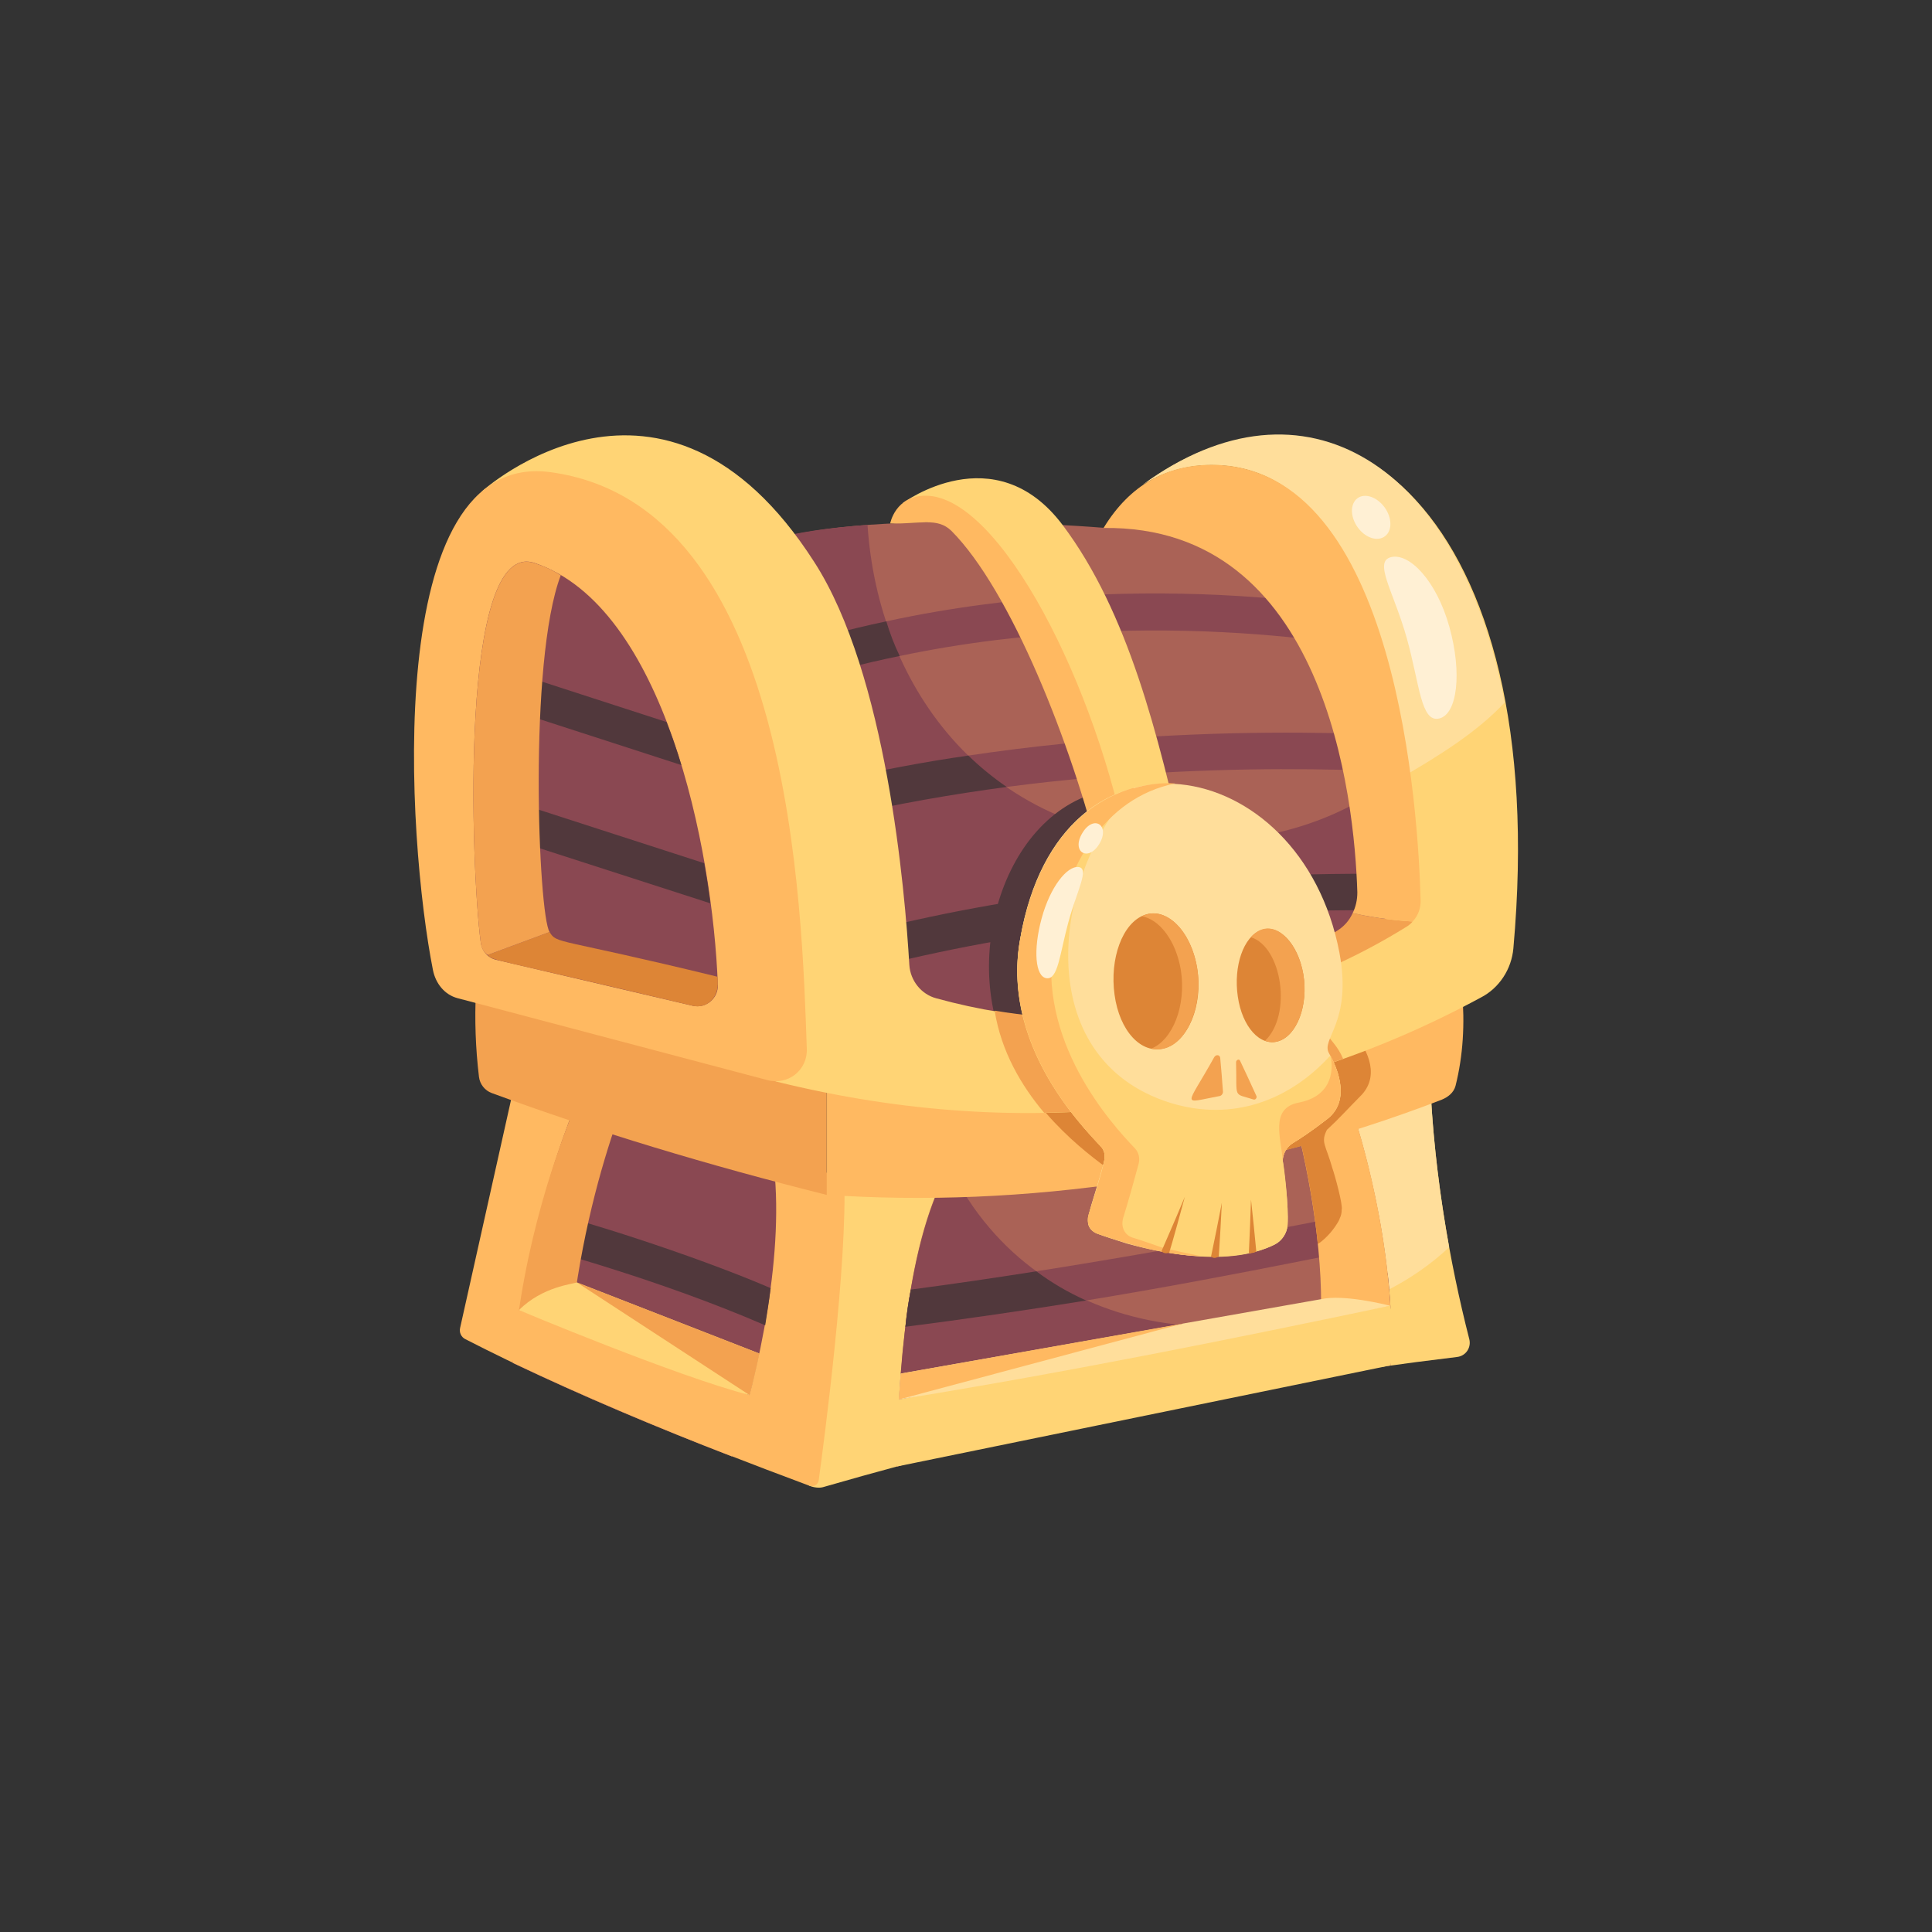 <svg xmlns="http://www.w3.org/2000/svg" xmlns:xlink="http://www.w3.org/1999/xlink" viewBox="0 0 350 350" width="350"
     height="350" preserveAspectRatio="xMidYMid meet"
     style="width: 100%; height: 100%; transform: translate3d(0px, 0px, 0px); content-visibility: visible;">
    <rect x="0" y="0" width="350" height="350" fill="#333333" stroke="none"/>
    <defs>
        <clipPath id="__lottie_element_41">
            <rect width="350" height="350" x="0" y="0"></rect>
        </clipPath>
    </defs>
    <g clip-path="url(#__lottie_element_41)">
        <g transform="matrix(1,0,0,1.009,175,174.109)" opacity="1" style="display: block;">
            <g opacity="1" transform="matrix(1,0,0,1,0,0)">
                <g opacity="1" transform="matrix(1,0,0,1,0,0)">
                    <g opacity="1" transform="matrix(1,0,0,1,0,0)">
                        <g opacity="1" transform="matrix(1,0,0,1,0,0)">
                            <g opacity="1" transform="matrix(1,0,0,1,0,0)">
                                <g opacity="1" transform="matrix(1,0,0,1,0,0)">
                                    <g opacity="1" transform="matrix(1,0,0,1,0,0)">
                                        <g opacity="1" transform="matrix(1,0,0,1,0,0)">
                                            <path fill="rgb(255,212,117)" fill-opacity="1"
                                                  d=" M-28.358,94.204 C-27.54,94.55 -26.525,94.63 -25.906,94.453 C12.418,83.499 49.257,75.806 88.976,71.079 C90.548,70.892 91.567,69.399 91.172,67.866 C87.496,53.61 85.004,38.569 84.188,23.678 C84.889,23.578 63.655,26.593 -22.1,38.806 C-22.1,38.806 -39.139,86.547 -28.358,94.204z"></path>
                                        </g>
                                    </g>
                                    <g opacity="1" transform="matrix(1,0,0,1,0,0)">
                                        <g opacity="1" transform="matrix(1,0,0,1,0,0)">
                                            <path fill="rgb(255,222,155)" fill-opacity="1"
                                                  d=" M-0.619,35.728 C8.345,66.684 61.171,75.867 87.527,51.38 C85.89,42.408 84.712,33.239 84.188,23.678 C57.554,27.462 26.037,31.941 -0.619,35.728z"></path>
                                        </g>
                                    </g>
                                    <g opacity="1" transform="matrix(1,0,0,1,0,0)">
                                        <g opacity="1" transform="matrix(1,0,0,1,0,0)">
                                            <path fill="rgb(170,98,86)" fill-opacity="1"
                                                  d=" M76.905,72.586 C47.896,76.58 18.1,82.498 -12.546,90.749 C-12.195,74.634 -10.978,49.748 -2.47,36.017 C12.106,33.947 -38.305,41.106 63.471,26.653 C67.662,27.373 70.347,27.832 70.347,27.832 C70.45,28.458 78.112,50.835 76.905,72.586z"></path>
                                        </g>
                                    </g>
                                    <g opacity="1" transform="matrix(1,0,0,1,0,0)">
                                        <g opacity="1" transform="matrix(1,0,0,1,0,0)">
                                            <path fill="rgb(138,72,82)" fill-opacity="1"
                                                  d=" M-2.954,36.959 C13.266,69.72 54.056,71.847 76.386,56.033 C76.978,61.391 77.243,67.04 76.905,72.586 C47.894,76.581 18.103,82.497 -12.546,90.749 C-12.359,74.901 -10.844,50.667 -2.954,36.959z"></path>
                                        </g>
                                    </g>
                                    <g opacity="1" transform="matrix(1,0,0,1,0,0)">
                                        <g opacity="1" transform="matrix(1,0,0,1,0,0)">
                                            <g opacity="1" transform="matrix(1,0,0,1,0,0)">
                                                <path fill="rgb(138,72,82)" fill-opacity="1"
                                                      d=" M-10.966,65.656 C20.419,61.684 44.032,57.225 72.531,51.511 C72.531,51.511 71.221,45.092 71.221,45.092 C69.258,45.748 26.803,54.176 -9.984,58.976 C-10.443,61.202 -10.769,63.429 -10.966,65.656z"></path>
                                            </g>
                                        </g>
                                    </g>
                                    <g opacity="1" transform="matrix(1,0,0,1,0,0)">
                                        <g opacity="1" transform="matrix(1,0,0,1,0,0)">
                                            <path fill="rgb(81,56,60)" fill-opacity="1"
                                                  d=" M-10.966,65.656 C-0.095,64.28 11.169,62.643 21.778,60.941 C18.504,59.5 15.49,57.732 12.74,55.702 C5.21,56.88 -2.454,57.994 -9.984,58.976 C-10.443,61.202 -10.769,63.429 -10.966,65.656z"></path>
                                        </g>
                                    </g>
                                    <g opacity="1" transform="matrix(1,0,0,1,0,0)">
                                        <g opacity="1" transform="matrix(1,0,0,1,0,0)">
                                            <path fill="rgb(255,185,97)" fill-opacity="1"
                                                  d=" M76.905,72.586 C74.22,71.014 69.499,68.299 64.194,66.465 C64.97,54.069 62.541,39.342 59.282,27.238 C59.911,27.15 64.103,26.561 63.474,26.649 C66.148,27.094 63.254,26.597 70.35,27.827 C70.35,27.827 70.612,28.679 71.07,30.186 C73.035,36.604 77.953,55.232 76.905,72.586z"></path>
                                        </g>
                                    </g>
                                    <g opacity="1" transform="matrix(1,0,0,1,0,0)">
                                        <g opacity="1" transform="matrix(1,0,0,1,0,0)">
                                            <path fill="rgb(255,185,97)" fill-opacity="1"
                                                  d=" M-91.651,65.879 C-91.831,66.679 -91.455,67.496 -90.724,67.868 C-70.889,77.962 -49.511,86.386 -28.358,94.204 C-27.614,94.479 -26.794,94.022 -26.685,93.237 C-25.679,85.964 -21.448,54.196 -22.067,38.799 C-22.699,38.64 -82.877,23.498 -82.14,23.683 C-82.14,23.683 -91.651,65.879 -91.651,65.879z"></path>
                                        </g>
                                    </g>
                                    <g opacity="1" transform="matrix(1,0,0,1,0,0)">
                                        <g opacity="1" transform="matrix(1,0,0,1,0,0)">
                                            <path fill="rgb(138,72,82)" fill-opacity="1"
                                                  d=" M-42.415,88.927 C-56.69,83.492 -70.049,77.86 -82.098,72.164 C-81.771,68.89 -81.377,65.747 -80.919,62.734 C-80.919,62.668 -80.92,62.603 -80.854,62.537 C-78.169,45.577 -73.258,32.088 -71.031,26.522 C-71.031,26.522 -34.95,35.558 -34.95,35.558 C-32.758,51.926 -37.302,73.121 -42.415,88.927z"></path>
                                        </g>
                                    </g>
                                    <g opacity="1" transform="matrix(1,0,0,1,0,0)">
                                        <g opacity="1" transform="matrix(1,0,0,1,0,0)">
                                            <g opacity="1" transform="matrix(1,0,0,1,0,0)">
                                                <path fill="rgb(81,56,60)" fill-opacity="1"
                                                      d=" M-77.109,51.445 C-76.482,51.654 -55.698,57.082 -36.376,65.394 C-36.048,63.232 -35.655,61.006 -35.393,58.714 C-50.262,52.398 -70.593,46.244 -75.472,45.158 C-75.472,45.158 -77.109,51.445 -77.109,51.445z"></path>
                                            </g>
                                        </g>
                                    </g>
                                    <g opacity="1" transform="matrix(1,0,0,1,0,0)">
                                        <g opacity="1" transform="matrix(1,0,0,1,0,0)">
                                            <path fill="rgb(243,162,80)" fill-opacity="1"
                                                  d=" M-71.31,66.304 C-71.465,65.914 -71.543,65.446 -71.465,65.057 C-69.829,49.863 -66.089,36.774 -63.128,28.436 C-63.128,28.436 -70.998,26.488 -70.998,26.488 C-73.647,33.112 -80.288,50.241 -82.086,72.148 C-80.606,71.057 -76.998,68.408 -71.31,66.304z"></path>
                                        </g>
                                    </g>
                                    <g opacity="1" transform="matrix(1,0,0,1,0,0)">
                                        <g opacity="1" transform="matrix(1,0,0,1,0,0)">
                                            <path fill="rgb(255,185,97)" fill-opacity="1"
                                                  d=" M-80.985,62.668 C-82.075,65.594 -82.466,68.752 -82.086,72.148 C-69.522,78.047 -56.273,83.629 -42.415,88.927 C-39.65,85.885 -38.847,82.155 -39.206,77.926 C-39.206,77.926 -80.985,62.668 -80.985,62.668z"></path>
                                        </g>
                                    </g>
                                    <g opacity="1" transform="matrix(1,0,0,1,0,0)">
                                        <g opacity="1" transform="matrix(1,0,0,1,0,0)">
                                            <path fill="rgb(255,212,117)" fill-opacity="1"
                                                  d=" M-37.438,70.461 C-37.962,73.145 -38.616,75.634 -39.206,77.926 C-52.411,74.561 -80.985,62.668 -80.985,62.668 C-76.742,58.425 -71.132,57.987 -70.507,57.692 C-70.507,57.692 -37.438,70.461 -37.438,70.461z"></path>
                                        </g>
                                    </g>
                                    <g opacity="1" transform="matrix(1,0,0,1,0,0)">
                                        <g opacity="1" transform="matrix(1,0,0,1,0,0)">
                                            <g opacity="1" transform="matrix(1,0,0,1,0,0)">
                                                <path fill="rgb(170,98,86)" fill-opacity="1"
                                                      d=" M86.652,-8.84 C86.652,-8.84 76.765,-4.779 63.144,-0.064 C47.447,5.429 8.579,18.22 -7.512,13.622 C-30.758,7.008 -24.015,-3.6 -22.836,-25.341 C-21.592,-47.081 -55.315,-66.006 -39.468,-73.929 C-23.556,-81.852 24.902,-77.793 24.902,-77.793 C68.841,-83.293 74.341,-41.974 86.652,-8.84z"></path>
                                            </g>
                                        </g>
                                        <g opacity="1" transform="matrix(1,0,0,1,0,0)">
                                            <g opacity="1" transform="matrix(1,0,0,1,0,0)">
                                                <path fill="rgb(138,72,82)" fill-opacity="1"
                                                      d=" M-17.839,-78.315 C-15.943,-49.18 3.782,-21.43 41.369,-21.43 C56.647,-21.43 68.943,-26.03 78.324,-33.407 C81.122,-25.261 83.687,-16.83 86.638,-8.87 C86.638,-8.87 15.724,20.215 -7.515,13.618 C-30.753,7.021 -24.007,-3.623 -22.807,-25.362 C-21.297,-52.716 -73.759,-74.262 -17.839,-78.315z"></path>
                                            </g>
                                        </g>
                                        <g opacity="1" transform="matrix(1,0,0,1,0,0)">
                                            <g opacity="1" transform="matrix(1,0,0,1,0,0)">
                                                <g opacity="1" transform="matrix(1,0,0,1,0,0)">
                                                    <path fill="rgb(81,56,60)" fill-opacity="1"
                                                          d=" M63.144,-0.064 C46.119,5.894 23.199,12.902 6.632,14.342 C-1.108,-5.012 9.948,-32.835 31.712,-30.972 C47.363,-29.597 54.303,-24.097 61.572,-5.762 C62.358,-3.732 62.882,-1.832 63.144,-0.064z"></path>
                                                </g>
                                            </g>
                                        </g>
                                        <g opacity="1" transform="matrix(1,0,0,1,0,0)">
                                            <g opacity="1" transform="matrix(1,0,0,1,0,0)">
                                                <g opacity="1" transform="matrix(1,0,0,1,0,0)">
                                                    <path fill="rgb(138,72,82)" fill-opacity="1"
                                                          d=" M-44.561,-52.091 C-44.561,-52.091 -42.204,-46.001 -42.204,-46.001 C-33.23,-49.479 -22.978,-52.562 -12.014,-54.777 C35.007,-64.535 75.871,-55.693 76.329,-55.562 C76.329,-55.562 77.769,-61.979 77.769,-61.979 C75.674,-62.438 34.09,-71.41 -14.436,-60.998 C-25.193,-58.769 -34.657,-55.808 -44.561,-52.091z"></path>
                                                </g>
                                            </g>
                                        </g>
                                        <g opacity="1" transform="matrix(1,0,0,1,0,0)">
                                            <g opacity="1" transform="matrix(1,0,0,1,0,0)">
                                                <g opacity="1" transform="matrix(1,0,0,1,0,0)">
                                                    <path fill="rgb(138,72,82)" fill-opacity="1"
                                                          d=" M-34.738,-29.629 C-34.738,-29.629 -33.036,-23.277 -33.036,-23.277 C-18.928,-27.072 -6.617,-29.389 7.37,-31.266 C50.134,-36.832 85.694,-33.428 86.218,-33.428 C86.218,-33.428 86.873,-39.911 86.873,-39.911 C86.349,-39.977 46.729,-43.775 0.429,-36.898 C-10.397,-35.364 -23.542,-32.772 -34.738,-29.629z"></path>
                                                </g>
                                            </g>
                                        </g>
                                        <g opacity="1" transform="matrix(1,0,0,1,0,0)">
                                            <g opacity="1" transform="matrix(1,0,0,1,0,0)">
                                                <path fill="rgb(81,56,60)" fill-opacity="1"
                                                      d=" M0.429,-36.898 C-7.43,-35.784 -15.486,-34.278 -23.606,-32.444 C-23.016,-30.283 -22.688,-28.057 -22.819,-25.83 C-12.603,-28.254 -2.388,-29.957 7.37,-31.266 C4.882,-32.969 2.524,-34.868 0.429,-36.898z"></path>
                                            </g>
                                        </g>
                                        <g opacity="1" transform="matrix(1,0,0,1,0,0)">
                                            <g opacity="1" transform="matrix(1,0,0,1,0,0)">
                                                <path fill="rgb(81,56,60)" fill-opacity="1"
                                                      d=" M-36.703,-54.907 C-35.393,-53.139 -33.953,-51.305 -32.577,-49.406 C-25.701,-51.632 -18.825,-53.401 -12.014,-54.777 C-12.996,-56.807 -13.782,-58.836 -14.436,-60.998 C-21.706,-59.492 -29.171,-57.461 -36.703,-54.907z"></path>
                                            </g>
                                        </g>
                                        <g opacity="1" transform="matrix(1,0,0,1,0,0)">
                                            <g opacity="1" transform="matrix(1,0,0,1,0,0)">
                                                <g opacity="1" transform="matrix(1,0,0,1,0,0)">
                                                    <path fill="rgb(81,56,60)" fill-opacity="1"
                                                          d=" M-26.717,3.878 C31.244,-13.229 91.666,-8.568 92.274,-8.523 C92.274,-8.523 92.798,-15.046 92.798,-15.046 C92.19,-15.104 30.533,-19.842 -28.572,-2.402 C-28.572,-2.402 -26.717,3.878 -26.717,3.878z"></path>
                                                </g>
                                            </g>
                                        </g>
                                        <g opacity="1" transform="matrix(1,0,0,1,0,0)">
                                            <g opacity="1" transform="matrix(1,0,0,1,0,0)">
                                                <path fill="rgb(255,185,97)" fill-opacity="1"
                                                      d=" M88.686,22.392 C88.358,23.637 87.311,24.422 86.198,24.881 C49.007,39.074 9.995,44.346 -25.196,41.973 C-25.196,41.973 -25.196,19.052 -25.196,19.052 C4.684,15.512 95.697,4.737 89.865,5.431 C90.389,11.259 90.061,16.957 88.686,22.392z"></path>
                                            </g>
                                        </g>
                                        <g opacity="1" transform="matrix(1,0,0,1,0,0)">
                                            <g opacity="1" transform="matrix(1,0,0,1,0,0)">
                                                <g opacity="1" transform="matrix(1,0,0,1,0,0)">
                                                    <path fill="rgb(221,133,54)" fill-opacity="1"
                                                          d=" M71.725,23.964 C68.629,27.06 67.828,28.06 65.438,30.25 C65.438,30.25 65.373,30.25 65.373,30.316 C64.236,32.586 65.157,32.93 66.355,37.127 C66.835,38.472 68.32,43.872 68.058,44.658 C68.058,45.177 67.981,45.661 67.665,46.295 C67.665,46.295 67.665,46.361 67.665,46.361 C67.599,46.427 67.534,46.557 67.534,46.622 C66.779,47.959 65.467,49.658 63.736,50.814 C63.081,44.265 61.902,38.11 60.789,33.198 C50.115,36.079 39.309,38.306 28.438,39.812 C28.241,39.222 27.914,38.764 27.39,38.436 C23.264,35.62 11.87,27.63 6.958,15.254 C6.958,15.254 69.892,7.788 69.892,7.788 C69.547,10.031 68.675,11.066 69.761,12.307 C69.892,12.438 69.956,12.504 70.022,12.7 C70.088,12.7 70.088,12.635 70.088,12.635 C70.088,12.7 70.153,12.7 70.153,12.7 C70.153,12.766 70.153,12.765 70.153,12.765 C70.153,12.765 70.153,12.831 70.153,12.831 C72.183,15.124 75.261,20.1 71.725,23.964z"></path>
                                                </g>
                                            </g>
                                        </g>
                                        <g opacity="1" transform="matrix(1,0,0,1,0,0)">
                                            <g opacity="1" transform="matrix(1,0,0,1,0,0)">
                                                <path fill="rgb(243,162,80)" fill-opacity="1"
                                                      d=" M-25.226,19.037 C-25.226,19.037 -25.226,41.982 -25.226,41.982 C-46.642,36.674 -66.924,30.613 -85.913,23.696 C-87.164,23.24 -88.069,22.114 -88.229,20.792 C-88.848,15.684 -89.031,10.556 -88.784,5.409 C-88.784,5.409 -25.226,19.037 -25.226,19.037z"></path>
                                            </g>
                                        </g>
                                        <g opacity="1" transform="matrix(1,0,0,1,0,0)">
                                            <g opacity="1" transform="matrix(1,0,0,1,0,0)">
                                                <path fill="rgb(255,212,117)" fill-opacity="1"
                                                      d=" M99.164,-2.297 C98.837,1.435 96.61,4.841 93.27,6.544 C55.152,26.976 11.815,32.956 -34.495,21.607 C-34.495,21.607 -46.087,-58.026 -46.087,-58.026 C-46.087,-58.026 -87.671,-84.352 -87.671,-84.352 C-87.671,-84.352 -54.797,-113.887 -27.489,-71.648 C-14.392,-51.544 -11.051,-12.644 -10.265,0.716 C-10.068,3.532 -8.104,5.955 -5.419,6.675 C25.762,15.181 51.691,8.119 78.536,-9.107 C78.536,-9.107 78.798,-14.281 78.601,-22.074 C77.946,-44.732 73.034,-89.067 44.482,-89.067 C39.636,-89.067 35.445,-87.692 32.04,-85.532 C67.361,-111.121 106.213,-80.292 99.164,-2.297z"></path>
                                            </g>
                                        </g>
                                        <g opacity="1" transform="matrix(1,0,0,1,0,0)">
                                            <g opacity="1" transform="matrix(1,0,0,1,0,0)">
                                                <path fill="rgb(255,222,155)" fill-opacity="1"
                                                      d=" M97.586,-46.426 C92.798,-41.304 85.855,-36.898 78.049,-32.483 C76.164,-56.094 69.143,-89.092 44.503,-89.092 C39.656,-89.092 35.465,-87.717 32.059,-85.556 C61.158,-106.638 89.43,-89.447 97.586,-46.426z"></path>
                                            </g>
                                        </g>
                                        <g opacity="1" transform="matrix(1,0,0,1,0,0)">
                                            <path fill="rgb(255,240,212)" fill-opacity="1"
                                                  d=" M79.856,-57.967 C82.196,-49.665 82.395,-42.796 85.719,-43.554 C89.008,-44.305 89.903,-51.722 87.563,-60.024 C85.223,-68.325 80.327,-73.286 77.038,-72.535 C73.714,-71.777 77.516,-66.268 79.856,-57.967z"></path>
                                        </g>
                                        <g opacity="1" transform="matrix(1,0,0,1,0,0)">
                                            <path fill="rgb(255,240,212)" fill-opacity="1"
                                                  d=" M70.898,-83.082 C69.545,-82.061 69.606,-79.708 70.988,-77.835 C72.37,-75.962 74.56,-75.264 75.913,-76.285 C77.238,-77.285 77.2,-79.608 75.818,-81.481 C74.436,-83.354 72.223,-84.082 70.898,-83.082z"></path>
                                        </g>
                                        <g opacity="1" transform="matrix(1,0,0,1,0,0)">
                                            <g opacity="1" transform="matrix(1,0,0,1,0,0)">
                                                <path fill="rgb(243,162,80)" fill-opacity="1"
                                                      d=" M28.261,8.813 C28.261,8.813 28.261,10.057 28.261,10.057 C46.467,9.139 63.821,3.639 79.734,-6.119 C80.193,-6.38 80.585,-6.708 80.913,-7.101 C76.459,-7.362 72.399,-8.083 70.042,-8.607 C69.453,-7.298 68.47,-6.184 67.161,-5.399 C54.98,1.936 41.817,6.652 28.261,8.813z"></path>
                                            </g>
                                        </g>
                                        <g opacity="1" transform="matrix(1,0,0,1,0,0)">
                                            <g opacity="1" transform="matrix(1,0,0,1,0,0)">
                                                <path fill="rgb(255,185,97)" fill-opacity="1"
                                                      d=" M70.894,-12.34 C70.894,-11.031 70.632,-9.785 70.042,-8.607 C72.399,-8.083 76.459,-7.362 80.913,-7.101 C81.895,-8.148 82.42,-9.524 82.354,-10.965 C81.961,-25.896 78.36,-89.092 44.503,-89.092 C36.508,-89.092 29.757,-85.644 24.921,-77.762 C65.065,-78.286 70.37,-29.432 70.894,-12.34z"></path>
                                            </g>
                                        </g>
                                        <g opacity="1" transform="matrix(1,0,0,1,0,0)">
                                            <g opacity="1" transform="matrix(1,0,0,1,0,0)">
                                                <g opacity="1" transform="matrix(1,0,0,1,0,0)">
                                                    <path fill="rgb(255,185,97)" fill-opacity="1"
                                                          d=" M-92.099,6.663 C-92.099,6.663 -35.985,21.367 -35.985,21.367 C-32.246,22.347 -28.704,19.608 -28.84,15.769 C-29.733,-9.371 -31.451,-81.833 -75.218,-87.774 C-106.103,-91.966 -101.211,-21.532 -96.568,1.61 C-96.087,4.009 -94.473,6.041 -92.099,6.663z"></path>
                                                </g>
                                            </g>
                                        </g>
                                        <g opacity="1" transform="matrix(1,0,0,1,0,0)">
                                            <g opacity="1" transform="matrix(1,0,0,1,0,0)">
                                                <g opacity="1" transform="matrix(1,0,0,1,0,0)">
                                                    <path fill="rgb(138,72,82)" fill-opacity="1"
                                                          d=" M-87.914,-3.368 C-87.717,-1.796 -86.604,-0.553 -85.098,-0.225 C-85.098,-0.225 -49.473,8.027 -49.473,8.027 C-47.116,8.551 -44.889,6.717 -44.955,4.293 C-45.887,-20.375 -54.664,-63.692 -78.157,-71.476 C-91.909,-76.061 -89.682,-16.597 -87.914,-3.368z"></path>
                                                </g>
                                            </g>
                                        </g>
                                        <g opacity="1" transform="matrix(1,0,0,1,0,0)">
                                            <g opacity="1" transform="matrix(1,0,0,1,0,0)">
                                                <g opacity="1" transform="matrix(1,0,0,1,0,0)">
                                                    <g opacity="1" transform="matrix(1,0,0,1,0,0)">
                                                        <path fill="rgb(81,56,60)" fill-opacity="1"
                                                              d=" M-85.033,-45.935 C-84.407,-45.734 -49.333,-34.477 -51.569,-35.195 C-52.354,-37.815 -53.272,-40.434 -54.254,-42.923 C-54.88,-43.124 -84.862,-52.753 -83.003,-52.156 C-83.003,-52.156 -85.033,-45.935 -85.033,-45.935z"></path>
                                                    </g>
                                                </g>
                                            </g>
                                            <g opacity="1" transform="matrix(1,0,0,1,0,0)">
                                                <g opacity="1" transform="matrix(1,0,0,1,0,0)">
                                                    <g opacity="1" transform="matrix(1,0,0,1,0,0)">
                                                        <path fill="rgb(81,56,60)" fill-opacity="1"
                                                              d=" M-85.033,-22.752 C-84.406,-22.552 -43.842,-9.58 -46.33,-10.376 C-46.592,-12.668 -46.985,-15.09 -47.443,-17.579 C-48.069,-17.78 -85.362,-29.73 -83.003,-28.974 C-83.003,-28.974 -85.033,-22.752 -85.033,-22.752z"></path>
                                                    </g>
                                                </g>
                                            </g>
                                        </g>
                                        <g opacity="1" transform="matrix(1,0,0,1,0,0)">
                                            <g opacity="1" transform="matrix(1,0,0,1,0,0)">
                                                <g opacity="1" transform="matrix(1,0,0,1,0,0)">
                                                    <path fill="rgb(221,133,54)" fill-opacity="1"
                                                          d=" M-86.659,-1.095 C-85.535,0.031 -86.603,-0.723 -49.493,8.023 C-47.014,8.601 -44.417,6.613 -45.052,2.801 C-74.204,-4.259 -74.104,-2.999 -75.438,-5.224 C-75.438,-5.224 -86.659,-1.095 -86.659,-1.095z"></path>
                                                </g>
                                            </g>
                                            <g opacity="1" transform="matrix(1,0,0,1,0,0)">
                                                <g opacity="1" transform="matrix(1,0,0,1,0,0)">
                                                    <path fill="rgb(243,162,80)" fill-opacity="1"
                                                          d=" M-87.906,-3.354 C-87.828,-2.419 -87.36,-1.562 -86.659,-1.095 C-86.659,-1.095 -75.438,-5.224 -75.438,-5.224 C-77.465,-8.259 -79.337,-53.805 -73.413,-69.272 C-74.894,-70.206 -76.452,-70.908 -78.166,-71.453 C-91.879,-76.05 -89.698,-16.6 -87.906,-3.354z"></path>
                                                </g>
                                            </g>
                                        </g>
                                    </g>
                                </g>
                            </g>
                        </g>
                    </g>
                    <g opacity="1" transform="matrix(1,0,0,1,0,0)">
                        <g opacity="1" transform="matrix(1,0,0,1,0,0)">
                            <g opacity="1" transform="matrix(1,0,0,1,0,0)">
                                <g opacity="1" transform="matrix(1,0,0,1,0,0)">
                                    <g opacity="1" transform="matrix(1,0,0,1,0,0)">
                                        <path fill="rgb(243,162,80)" fill-opacity="1"
                                              d=" M68.32,17.546 C50.769,23.767 32.695,26.976 14.162,27.238 C10.036,22.392 6.369,16.236 5.19,8.902 C27.325,12.569 46.447,8.378 65.373,-1.445 C68.199,9.456 63.685,11.534 65.766,13.617 C66.089,14.268 67.364,15.313 68.32,17.546z"></path>
                                    </g>
                                </g>
                            </g>
                            <g opacity="1" transform="matrix(1,0,0,1,0,0)">
                                <g opacity="1" transform="matrix(1,0,0,1,0,0)">
                                    <g opacity="1" transform="matrix(1,0,0,1,0,0)">
                                        <path fill="rgb(255,212,117)" fill-opacity="1"
                                              d=" M-11.47,-82.217 C-11.47,-82.217 5.19,-94.538 17.515,-78.28 C29.384,-62.623 34.803,-40.668 39.767,-19.023 C44.731,2.622 27.514,-18.072 27.514,-18.072 C16.932,-57.535 4.119,-80.285 -11.47,-82.217z"></path>
                                    </g>
                                </g>
                                <g opacity="1" transform="matrix(1,0,0,1,0,0)">
                                    <g opacity="1" transform="matrix(1,0,0,1,0,0)">
                                        <path fill="rgb(255,185,97)" fill-opacity="1"
                                              d=" M29.551,-18.531 C29.551,-18.531 24.312,-18.072 24.312,-18.072 C19.139,-39.026 8.072,-66.595 -2.667,-77.269 C-5.248,-79.697 -8.144,-78.431 -13.733,-78.578 C-13.733,-78.578 -12.816,-83.555 -7.316,-83.555 C6.174,-83.555 23.788,-49.439 29.551,-18.531z"></path>
                                    </g>
                                </g>
                            </g>
                        </g>
                    </g>
                </g>
                <g opacity="1" transform="matrix(1,0,0,1,0,0)">
                    <g opacity="1" transform="matrix(1,0,0,1,0,0)">
                        <path fill="rgb(255,212,117)" fill-opacity="1"
                              d=" M76.905,72.586 C76.905,72.586 -12.546,90.75 -12.546,90.75 C-13.544,86.865 -12.847,82.857 -12.162,78.712 C-12.162,78.712 76.83,61.883 76.83,61.883 C77.772,65.257 77.719,68.819 76.905,72.586z"></path>
                    </g>
                </g>
                <g opacity="1" transform="matrix(1,0,0,1,0,0)">
                    <g opacity="1" transform="matrix(1,0,0,1,0,0)">
                        <path fill="rgb(255,222,155)" fill-opacity="1"
                              d=" M76.83,61.883 C49.13,67.646 19.27,73.67 -12.162,78.712 C-12.031,77.206 -11.966,75.634 -11.835,74.062 C-11.835,74.062 39.112,65.157 39.112,65.157 C39.112,65.157 39.243,65.091 39.243,65.091 C39.243,65.091 64.322,60.704 64.322,60.704 C68.382,59.786 76.044,61.686 76.83,61.883z"></path>
                    </g>
                </g>
                <g opacity="1" transform="matrix(1,0,0,1,0,0)">
                    <g opacity="1" transform="matrix(1,0,0,1,0,0)">
                        <path fill="rgb(255,185,97)" fill-opacity="1"
                              d=" M39.243,65.091 C27.533,68.194 -14.866,79.428 -12.162,78.712 C-12.031,77.206 -11.966,75.634 -11.835,74.062 C-11.835,74.062 39.243,65.091 39.243,65.091z"></path>
                    </g>
                </g>
                <g opacity="1" transform="matrix(1,0,0,1,0,0)">
                    <g opacity="1" transform="matrix(1,0,0,1,0,0)">
                        <path fill="rgb(243,162,80)" fill-opacity="1"
                              d=" M-37.438,70.461 C-37.86,72.636 -38.487,75.195 -39.206,77.926 C-39.206,77.926 -70.507,57.692 -70.507,57.692 C-70.507,57.692 -37.438,70.461 -37.438,70.461z"></path>
                    </g>
                </g>
            </g>
            <g opacity="1"
               transform="matrix(0.983,0.186,-0.186,0.983,1.773,-8.081)">
                <g opacity="1" transform="matrix(1,0,0,1,0,0)">
                    <g opacity="1" transform="matrix(1,0,0,1,0,0)">
                        <g opacity="1" transform="matrix(1,0,0,1,0,0)">
                            <path fill="rgb(255,222,155)" fill-opacity="1"
                                  d=" M64.142,47.858 C61.073,50.22 53.39,53.887 37.797,52.657 C27.928,51.359 29.931,52.842 31.009,39.048 C31.103,37.916 30.693,36.916 29.873,36.349 C24.894,32.895 8.663,20.885 8.655,2.391 C8.083,-39.183 52.4,-40.021 65.936,-5.753 C70.582,6.184 65.407,10.022 67.442,12.324 C67.558,12.447 67.67,12.588 67.776,12.734 C67.803,12.744 67.794,12.764 67.822,12.776 C69.712,15.082 72.763,20.074 69.329,23.932 C67.034,26.501 65.229,28.251 63.989,29.37 C63.019,30.22 62.566,31.593 62.778,32.794 C63.646,35.576 65.309,40.286 65.774,43.984 C65.975,45.39 65.331,46.957 64.142,47.858z"></path>
                        </g>
                    </g>
                </g>
                <g opacity="1" transform="matrix(1,0,0,1,0,0)">
                    <g opacity="1" transform="matrix(1,0,0,1,0,0)">
                        <g opacity="1" transform="matrix(1,0,0,1,0,0)">
                            <path fill="rgb(255,212,117)" fill-opacity="1"
                                  d=" M65.793,44.001 C65.954,45.393 65.31,46.982 64.152,47.839 C56.075,53.932 42.267,53.352 32.278,51.931 C30.749,51.721 29.839,50.423 30.042,48.744 C31.146,39.214 31.354,38.02 30.422,36.869 C29.73,35.76 8.686,23.874 8.673,2.411 C8.567,-10.235 12.572,-22.256 23.815,-27.937 C23.811,-27.878 23.757,-27.873 23.753,-27.813 C12.252,-10.017 14.08,23.378 40.924,26.396 C52.699,27.646 62.027,21.851 67.736,12.662 C67.725,12.722 67.782,12.73 67.781,12.732 C67.781,12.741 67.771,12.794 67.825,12.802 C69.727,15.066 72.738,20.099 69.302,23.941 C67.053,26.477 65.236,28.273 63.968,29.341 C63.01,30.197 62.545,31.616 62.769,32.813 C63.128,33.439 65.355,40.559 65.793,44.001z"></path>
                        </g>
                    </g>
                </g>
                <g opacity="1" transform="matrix(1,0,0,1,0,0)">
                    <g opacity="1" transform="matrix(1,0,0,1,0,0)">
                        <g opacity="1" transform="matrix(1,0,0,1,0,0)">
                            <path fill="rgb(255,185,97)" fill-opacity="1"
                                  d=" M51.357,52.391 C44.749,53.429 38.25,52.781 32.278,51.931 C30.749,51.721 29.839,50.423 30.042,48.744 C31.146,39.214 31.354,38.02 30.422,36.869 C29.46,35.714 8.686,23.498 8.673,2.411 C8.567,-10.266 12.591,-22.265 23.815,-27.937 C23.792,-27.901 23.774,-27.859 23.752,-27.825 C26.058,-28.984 28.493,-29.798 31.058,-30.103 C18.837,-25.152 14.408,-11.872 14.652,1.204 C14.775,19.913 31.103,32.095 36.075,35.61 C36.885,36.202 37.346,37.179 37.229,38.342 C36.964,41.649 36.683,44.9 36.306,48.182 C36.104,49.879 37.066,51.196 38.544,51.409 C40.406,51.616 42.253,51.89 44.099,52.167 C44.204,52.181 44.257,52.192 44.376,52.144 C45.194,52.275 49.738,52.378 51.357,52.391z"></path>
                        </g>
                    </g>
                </g>
                <g opacity="1" transform="matrix(1,0,0,1,0,0)">
                    <path fill="rgb(255,240,212)" fill-opacity="1"
                          d=" M16.671,-1.972 C16.204,3.938 16.751,8.459 14.663,8.577 C12.592,8.688 11.322,4.049 11.792,-1.807 C12.263,-7.659 14.555,-11.91 16.622,-12.104 C18.707,-12.29 17.14,-7.872 16.671,-1.972z"></path>
                </g>
                <g opacity="1" transform="matrix(1,0,0,1,0,0)">
                    <path fill="rgb(255,240,212)" fill-opacity="1"
                          d=" M19.56,-16.861 C18.2,-13.272 14.788,-14.512 16.191,-18.237 C17.585,-21.945 20.952,-20.554 19.56,-16.861z"></path>
                </g>
                <g opacity="1" transform="matrix(1,0,0,1,0,0)">
                    <g opacity="1" transform="matrix(1,0,0,1,0,0)">
                        <g opacity="1" transform="matrix(1,0,0,1,0,0)">
                            <path fill="rgb(221,133,54)" fill-opacity="1"
                                  d=" M58.019,11.876 C54.926,13.495 51.083,10.539 49.305,5.372 C47.503,0.193 48.292,-5.396 51.232,-7.142 C54.116,-8.891 58.248,-6.044 60.224,-0.739 C62.179,4.58 61.104,10.265 58.019,11.876z"></path>
                        </g>
                    </g>
                    <g opacity="1" transform="matrix(1,0,0,1,0,0)">
                        <g opacity="1" transform="matrix(1,0,0,1,0,0)">
                            <path fill="rgb(243,162,80)" fill-opacity="1"
                                  d=" M58.004,11.882 C57.254,12.307 56.427,12.398 55.631,12.244 C59.607,6.74 55.503,-4.898 49.648,-5.531 C52.569,-10.299 58.054,-6.545 60.226,-0.741 C62.195,4.567 61.092,10.27 58.004,11.882z"></path>
                        </g>
                    </g>
                </g>
                <g opacity="1" transform="matrix(1,0,0,1,0,0)">
                    <g opacity="1" transform="matrix(1,0,0,1,0,0)">
                        <g opacity="1" transform="matrix(1,0,0,1,0,0)">
                            <path fill="rgb(221,133,54)" fill-opacity="1"
                                  d=" M38.005,16.945 C34.071,18.895 29.382,15.394 27.314,9.198 C25.223,3.003 26.305,-3.729 29.998,-5.881 C33.618,-8.039 38.754,-4.677 41.12,1.719 C43.461,8.12 41.93,14.994 38.005,16.945z"></path>
                        </g>
                    </g>
                </g>
                <g opacity="1" transform="matrix(1,0,0,1,0,0)">
                    <g opacity="1" transform="matrix(1,0,0,1,0,0)">
                        <g opacity="1" transform="matrix(1,0,0,1,0,0)">
                            <path fill="rgb(243,162,80)" fill-opacity="1"
                                  d=" M35.622,17.484 C39.165,15.222 40.466,8.741 38.293,2.632 C36.417,-2.447 32.773,-5.61 29.554,-5.553 C29.708,-5.687 29.857,-5.773 30.009,-5.871 C33.618,-8.042 38.765,-4.687 41.115,1.709 C43.623,8.519 41.697,17.585 35.622,17.484z"></path>
                        </g>
                    </g>
                </g>
                <g opacity="1" transform="matrix(1,0,0,1,0,0)">
                    <g opacity="1" transform="matrix(1,0,0,1,0,0)">
                        <path fill="rgb(243,162,80)" fill-opacity="1"
                              d=" M49.389,23.527 C42.64,26.125 43.798,26.816 47.118,16.883 C47.323,16.275 48.058,16.206 48.225,16.791 C48.782,18.728 49.319,20.674 49.832,22.621 C49.925,22.977 49.723,23.396 49.389,23.527z"></path>
                    </g>
                </g>
                <g opacity="1" transform="matrix(1,0,0,1,0,0)">
                    <g opacity="1" transform="matrix(1,0,0,1,0,0)">
                        <path fill="rgb(243,162,80)" fill-opacity="1"
                              d=" M55.555,22.995 C51.582,22.515 52.618,23.554 51.192,17.038 C51.099,16.609 51.596,16.254 51.84,16.597 C53.225,18.48 54.586,20.378 55.931,22.274 C56.135,22.569 55.887,23.029 55.555,22.995z"></path>
                    </g>
                </g>
                <g opacity="1" transform="matrix(1,0,0,1,0,0)">
                    <g opacity="1" transform="matrix(1,0,0,1,0,0)">
                        <path fill="rgb(255,185,97)" fill-opacity="1"
                              d=" M69.329,23.932 C67.034,26.501 65.229,28.251 63.989,29.37 C63.019,30.22 62.566,31.593 62.778,32.794 C61.776,28.972 58.661,23.968 63.683,22.02 C70.894,19.162 67.791,12.72 67.776,12.734 C67.803,12.744 67.794,12.764 67.822,12.776 C69.712,15.082 72.763,20.074 69.329,23.932z"></path>
                    </g>
                </g>
                <g opacity="1" transform="matrix(1,0,0,1,0,0)">
                    <g opacity="1" transform="matrix(1,0,0,1,0,0)">
                        <path fill="rgb(221,133,54)" fill-opacity="1"
                              d=" M61.097,49.691 C60.913,49.92 60.514,50.118 59.831,50.264 C59.389,47.082 58.922,43.904 58.427,40.731 C59.341,43.707 60.23,46.693 61.097,49.691z"></path>
                    </g>
                </g>
                <g opacity="1" transform="matrix(1,0,0,1,0,0)">
                    <g opacity="1" transform="matrix(1,0,0,1,0,0)">
                        <path fill="rgb(221,133,54)" fill-opacity="1"
                              d=" M54.591,51.813 C54.069,52.329 53.618,52.35 53.218,52.108 C53.288,48.829 53.331,45.547 53.344,42.26 C53.787,45.44 54.202,48.626 54.591,51.813z"></path>
                    </g>
                </g>
                <g opacity="1" transform="matrix(1,0,0,1,0,0)">
                    <g opacity="1" transform="matrix(1,0,0,1,0,0)">
                        <path fill="rgb(221,133,54)" fill-opacity="1"
                              d=" M45.642,52.838 C45.04,53.179 44.628,53.1 44.216,52.872 C44.805,50.219 45.265,48.467 46.563,42.47 C46.411,44.431 45.872,51.07 45.642,52.838z"></path>
                    </g>
                </g>
            </g>
        </g>
        <g transform="matrix(0,0,0,0,128.78,126.559)" opacity="1" style="display: block;">
            <g opacity="1" transform="matrix(1,0,0,1,0,0)">
                <path fill="rgb(255,255,255)" fill-opacity="1"
                      d=" M-28.694,-60.233 C-28.964,-60.552 -35.731,-56.574 -43.071,-51.966 C-43.907,-51.542 -44.81,-52.031 -44.622,-52.854 C-44.037,-56.704 -43.654,-59.96 -43.925,-60.28 C-44.286,-60.131 -45.045,-56.954 -46.123,-53.056 C-46.319,-52.347 -47.286,-52.025 -47.827,-52.664 C-52.859,-58.855 -57.726,-64.487 -58.341,-64.429 C-58.816,-64.154 -54.653,-57.995 -49.948,-51.197 C-49.407,-50.558 -50.094,-49.804 -50.955,-49.722 C-55.071,-50.136 -58.563,-50.493 -58.916,-50.23 C-58.768,-49.899 -55.25,-49.198 -51.233,-48.43 C-50.356,-48.283 -50.043,-47.394 -50.739,-46.752 C-57.694,-41.951 -63.787,-37.232 -63.745,-36.661 C-63.475,-36.341 -56.708,-40.321 -49.368,-44.928 C-48.532,-45.353 -47.63,-44.862 -47.818,-44.04 C-48.403,-40.189 -48.785,-36.933 -48.514,-36.614 C-48.276,-36.752 -47.395,-39.94 -46.44,-43.826 C-46.253,-44.649 -45.154,-44.868 -44.613,-44.23 C-39.581,-38.038 -34.714,-32.406 -34.222,-32.453 C-33.624,-32.739 -37.917,-39.002 -42.491,-45.697 C-43.033,-46.336 -42.476,-47.193 -41.599,-47.046 C-37.746,-46.838 -34.385,-46.583 -33.77,-46.641 C-34.295,-47.051 -37.443,-47.786 -41.321,-48.337 C-42.084,-48.61 -42.397,-49.501 -41.701,-50.142 C-34.746,-54.943 -28.652,-59.661 -28.694,-60.233z"></path>
            </g>
        </g>
        <g transform="matrix(0,0,0,0,267.798,133.984)" opacity="1" style="display: block;">
            <g opacity="1" transform="matrix(1,0,0,1,0,0)">
                <path fill="rgb(255,255,255)" fill-opacity="1"
                      d=" M110.324,-52.808 C110.054,-53.127 103.287,-49.148 95.947,-44.54 C95.111,-44.116 94.208,-44.605 94.396,-45.428 C94.981,-49.278 95.364,-52.535 95.093,-52.855 C94.732,-52.706 93.973,-49.528 92.895,-45.63 C92.699,-44.921 91.732,-44.6 91.191,-45.239 C86.159,-51.43 81.292,-57.062 80.677,-57.004 C80.202,-56.729 84.365,-50.569 89.07,-43.771 C89.611,-43.132 88.924,-42.378 88.063,-42.296 C83.947,-42.71 80.455,-43.067 80.102,-42.804 C80.25,-42.473 83.768,-41.773 87.785,-41.005 C88.662,-40.858 88.975,-39.968 88.279,-39.326 C81.324,-34.525 75.231,-29.806 75.273,-29.235 C75.543,-28.915 82.31,-32.895 89.65,-37.502 C90.486,-37.927 91.388,-37.437 91.2,-36.615 C90.615,-32.764 90.233,-29.507 90.504,-29.188 C90.742,-29.326 91.623,-32.514 92.578,-36.4 C92.765,-37.223 93.864,-37.442 94.405,-36.804 C99.437,-30.612 104.305,-24.981 104.797,-25.028 C105.395,-25.314 101.101,-31.576 96.527,-38.271 C95.985,-38.91 96.542,-39.767 97.419,-39.62 C101.272,-39.412 104.633,-39.157 105.248,-39.215 C104.723,-39.625 101.575,-40.361 97.697,-40.912 C96.934,-41.185 96.621,-42.075 97.317,-42.716 C104.272,-47.517 110.366,-52.236 110.324,-52.808z"></path>
            </g>
        </g>
        <g transform="matrix(0,0,0,0,217.227,207.794)" opacity="1" style="display: block;">
            <g opacity="1" transform="matrix(1,0,0,1,0,0)">
                <path fill="rgb(255,255,255)" fill-opacity="1"
                      d=" M59.752,21.002 C59.482,20.683 52.715,24.661 45.375,29.269 C44.539,29.693 43.637,29.204 43.825,28.381 C44.41,24.531 44.792,21.275 44.521,20.955 C44.16,21.104 43.402,24.281 42.324,28.179 C42.128,28.888 41.161,29.21 40.62,28.571 C35.588,22.38 30.72,16.748 30.105,16.806 C29.63,17.081 33.793,23.24 38.498,30.038 C39.039,30.677 38.352,31.432 37.491,31.514 C33.375,31.1 29.884,30.742 29.531,31.005 C29.679,31.336 33.197,32.037 37.214,32.805 C38.091,32.952 38.404,33.841 37.708,34.483 C30.753,39.284 24.659,44.003 24.701,44.574 C24.971,44.894 31.738,40.915 39.078,36.308 C39.914,35.883 40.817,36.373 40.629,37.195 C40.044,41.046 39.661,44.302 39.932,44.621 C40.17,44.483 41.052,41.295 42.007,37.409 C42.194,36.586 43.293,36.367 43.834,37.005 C48.866,43.197 53.733,48.829 54.225,48.782 C54.823,48.496 50.529,42.234 45.955,35.539 C45.413,34.9 45.97,34.042 46.847,34.189 C50.7,34.397 54.062,34.652 54.677,34.594 C54.152,34.184 51.003,33.449 47.125,32.898 C46.362,32.625 46.05,31.734 46.746,31.093 C53.701,26.292 59.794,21.574 59.752,21.002z"></path>
            </g>
        </g>
    </g>
</svg>